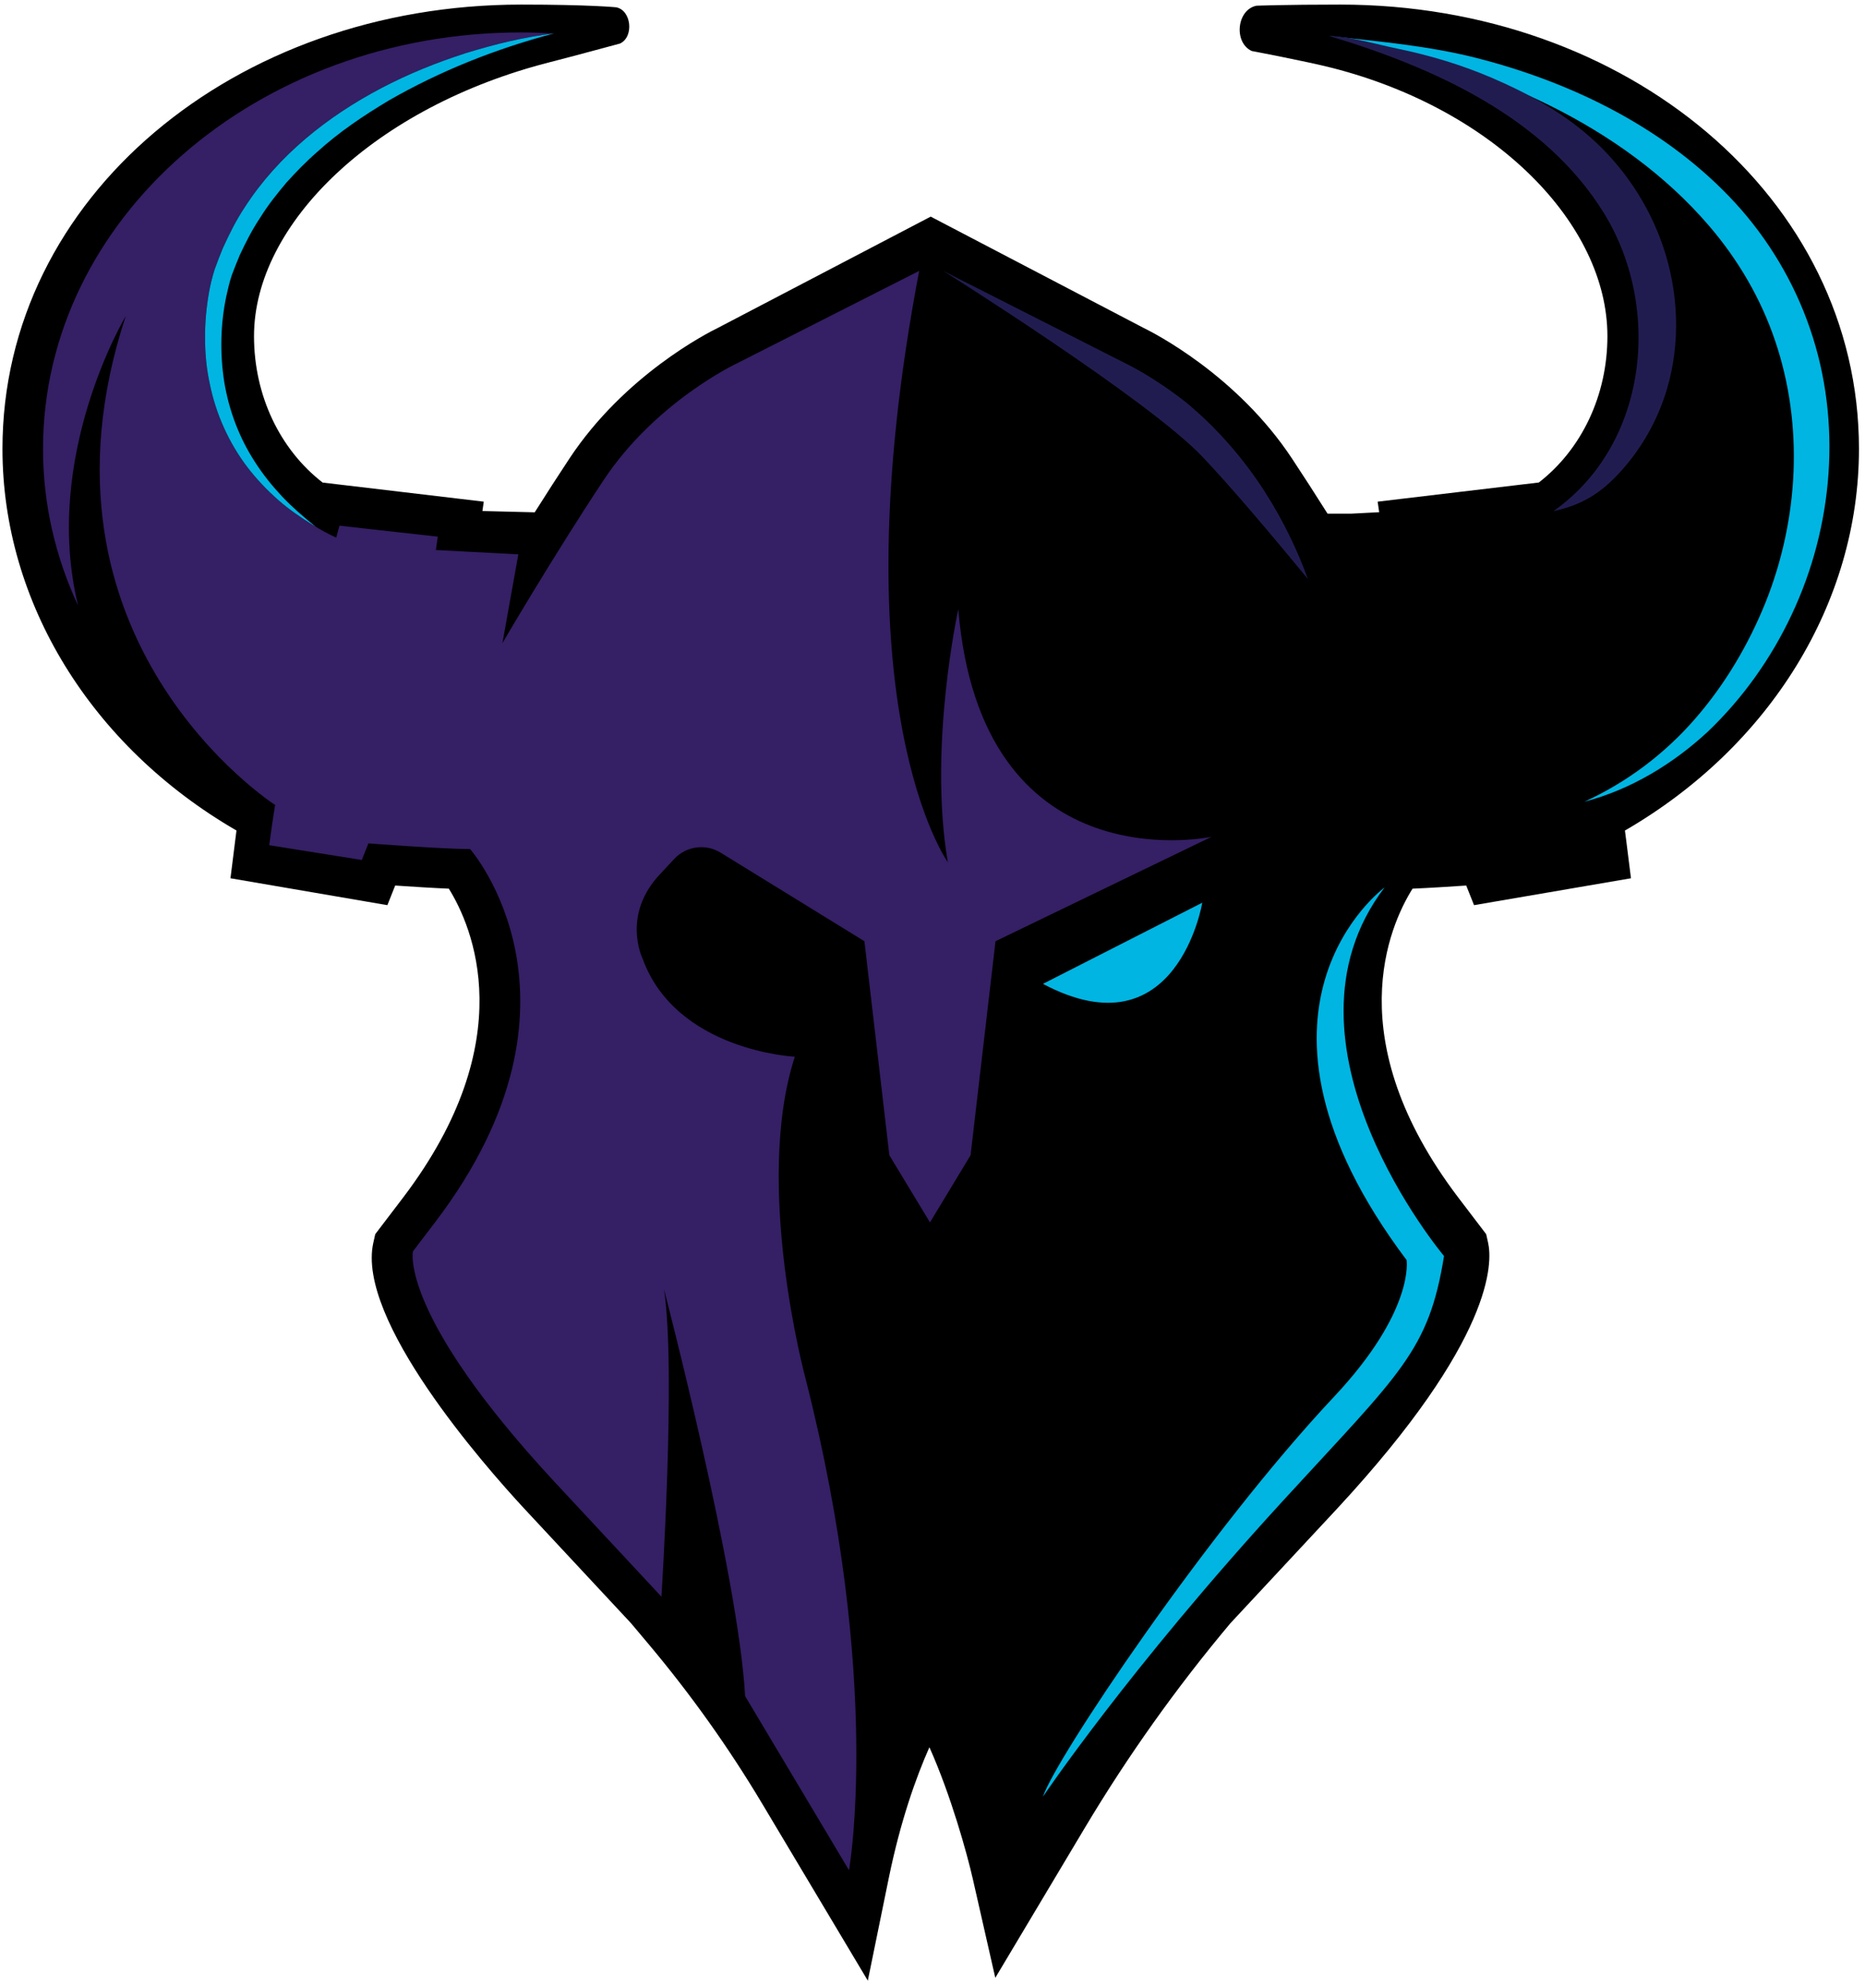<?xml version="1.0" encoding="UTF-8"?>
<svg width="121px" height="129px" viewBox="0 0 121 129" version="1.1" xmlns="http://www.w3.org/2000/svg" xmlns:xlink="http://www.w3.org/1999/xlink">
    <!-- Generator: Sketch 58 (84663) - https://sketch.com -->
    <title>MIN-ROK_Alternate-Logo</title>
    <desc>Created with Sketch.</desc>
    <g id="Teams" stroke="none" stroke-width="1" fill="none" fill-rule="evenodd">
        <g id="Teams-/-Alternate-Logo-/-MIN---ROKKR" transform="translate(-19, -15)">
            <g id="MIN-ROK_Alternate-Logo" transform="translate(19, 15)">
                <g id="Group-20" transform="translate(0.003, 0.199)">
                    <path d="M120.605,28.924 C120.605,12.588 105.511,0.099 86.958,0.099 C83.304,0.099 81.515,0.172 81.515,0.172 C80.233,0.43 80.024,2.559 81.208,3.11 C81.208,3.11 84.756,3.78 86.43,4.208 C97.046,6.924 104.285,14.36 104.285,21.61 C104.285,25.472 102.597,28.968 99.835,31.107 L89.378,32.35 L89.477,33.035 L87.679,33.129 L86.128,33.129 C85.325,31.855 84.551,30.656 83.819,29.549 C80.236,24.131 74.841,21.392 74.169,21.065 L60.381,13.856 L46.593,21.065 C45.92,21.392 40.526,24.131 36.943,29.549 C36.229,30.628 35.474,31.798 34.689,33.042 L31.296,32.957 L31.383,32.35 L20.931,31.111 C18.166,28.972 16.477,25.474 16.477,21.61 C16.477,14.312 24.322,6.714 35.714,3.825 C37.053,3.485 40.222,2.626 40.222,2.626 C41.143,2.2 40.966,0.452 39.965,0.274 C39.965,0.274 38.226,0.099 33.803,0.099 C15.251,0.099 0.157,12.588 0.157,28.924 C0.157,38.9 5.928,48.237 15.339,53.687 C15.312,53.897 15.285,54.108 15.259,54.319 L14.95,56.785 L25.13,58.53 L25.636,57.257 C26.694,57.329 28.008,57.412 29.117,57.46 C30.624,59.884 33.901,67.292 26.156,77.495 L24.343,79.877 L24.219,80.429 C23.098,85.42 31.415,94.881 33.996,97.668 L40.933,105.115 L42.062,106.458 C44.803,109.717 47.275,113.188 49.454,116.84 L56.3,128.31 L57.658,121.665 C58.417,117.955 59.419,115.143 60.296,113.165 C61.696,116.294 62.738,120.066 63.115,121.721 L64.571,128.127 L70.373,118.407 C73.153,113.747 76.335,109.275 79.83,105.115 L86.771,97.662 C96.959,86.663 96.827,81.691 96.543,80.429 L96.419,79.877 L94.608,77.499 C86.845,67.272 90.121,59.89 91.641,57.46 C92.751,57.412 94.067,57.329 95.125,57.257 L95.632,58.53 L105.813,56.785 L105.503,54.318 C105.477,54.107 105.45,53.897 105.422,53.688 C114.834,48.237 120.605,38.9 120.605,28.924" id="Fill-2" fill="#000000"></path>
                    <path d="M22.207,34.489 C21.983,35.127 21.772,35.769 21.57,36.414 C21.714,36.113 21.862,35.814 22.019,35.517 C22.072,35.356 22.136,35.202 22.192,35.043 C22.222,34.78 22.252,34.516 22.289,34.255 C22.262,34.333 22.235,34.412 22.207,34.489" id="Fill-4" fill="#332868"></path>
                    <path d="M78.602,54.095 L64.585,60.87 L62.967,74.755 L60.333,79.113 L57.698,74.755 L56.08,60.87 L46.753,55.125 C45.782,54.524 44.515,54.696 43.742,55.53 L42.872,56.464 C40.295,59.13 41.679,61.977 41.679,61.977 C43.852,67.995 51.564,68.364 51.564,68.364 C48.857,76.711 52.264,89.26 52.264,89.26 C57.266,108.914 55.08,121.146 55.08,121.146 L48.339,109.848 C47.91,101.982 43.079,83.463 43.079,83.463 C43.868,88.663 42.909,103.397 42.909,103.397 L35.929,95.9 C25.877,85.046 26.788,80.993 26.788,80.993 L28.257,79.064 C39.138,64.727 30.498,54.892 30.498,54.892 C28.544,54.88 23.899,54.52 23.899,54.52 L23.47,55.598 L17.465,54.64 C17.574,53.77 17.703,52.908 17.837,52.082 C17.833,52.078 17.829,52.078 17.825,52.074 C17.837,52.062 17.853,52.054 17.87,52.046 C17.87,52.046 1.222,41.381 8.154,20.312 C8.154,20.312 2.699,29.405 5.062,39.088 C3.598,35.952 2.788,32.521 2.788,28.924 C2.788,14.001 16.672,1.905 33.804,1.905 C34.521,1.905 35.229,1.933 35.933,1.973 C33.99,2.202 32.08,2.675 30.207,3.252 C28.338,3.854 26.504,4.592 24.757,5.51 C21.276,7.334 18.043,9.88 15.87,13.26 C15.316,14.09 14.871,14.992 14.458,15.898 C14.264,16.363 14.094,16.812 13.916,17.305 C13.762,17.802 13.645,18.283 13.556,18.78 C13.382,19.767 13.293,20.761 13.301,21.759 C13.301,22.758 13.398,23.756 13.613,24.73 C14.013,26.687 14.855,28.547 16.057,30.123 C16.66,30.909 17.343,31.626 18.084,32.272 C18.768,32.869 19.516,33.382 20.285,33.855 C20.767,34.16 21.276,34.441 21.811,34.685 C21.944,34.172 22.021,33.908 22.021,33.908 L28.398,34.621 L28.277,35.487 L33.626,35.768 L32.594,41.529 C32.594,41.529 35.759,36.093 39.142,30.977 C42.524,25.861 47.781,23.391 47.781,23.391 L59.633,17.377 C54.243,45.631 61.49,55.742 61.49,55.742 C60.211,48.217 62.17,39.336 62.17,39.336 C63.651,57.033 78.125,54.191 78.602,54.095" id="Fill-6" fill="#351F65"></path>
                    <path d="M35.933,1.973 C32.161,2.964 28.54,4.411 25.218,6.323 C23.575,7.306 21.985,8.376 20.58,9.655 C19.864,10.277 19.209,10.954 18.577,11.652 C17.971,12.374 17.384,13.107 16.89,13.905 C16.368,14.683 15.939,15.521 15.547,16.367 C15.365,16.792 15.191,17.245 15.033,17.662 C14.891,18.083 14.786,18.544 14.685,18.997 C14.3,20.817 14.256,22.718 14.543,24.562 C14.843,26.402 15.51,28.198 16.546,29.786 C17.056,30.588 17.659,31.33 18.314,32.031 C18.978,32.729 19.711,33.358 20.471,33.968 C20.41,33.932 20.346,33.892 20.285,33.855 C19.516,33.382 18.768,32.869 18.084,32.272 C17.343,31.626 16.66,30.909 16.056,30.123 C14.855,28.547 14.013,26.687 13.613,24.73 C13.398,23.756 13.301,22.758 13.301,21.759 C13.293,20.761 13.382,19.767 13.556,18.78 C13.645,18.283 13.762,17.802 13.916,17.305 C14.094,16.812 14.264,16.363 14.458,15.898 C14.871,14.992 15.316,14.09 15.87,13.26 C18.043,9.88 21.276,7.334 24.756,5.51 C26.504,4.591 28.337,3.854 30.207,3.252 C32.08,2.675 33.99,2.202 35.933,1.973" id="Fill-8" fill="#00B5E2"></path>
                    <path d="M78,58.37 L67.662,63.637 C76.361,68.251 78,58.37 78,58.37" id="Fill-10" fill="#00B5E2"></path>
                    <path d="M89.83,57.379 C89.83,57.379 79.023,65.274 91.256,81.558 C91.256,81.558 91.796,84.843 86.533,90.442 C78.325,99.176 68.436,113.975 67.662,116.375 C67.662,116.375 73.212,108.109 83.267,97.141 C90.84,88.88 92.694,87.479 93.684,81.295 C93.684,81.295 82.093,67.511 89.83,57.379" id="Fill-12" fill="#00B5E2"></path>
                    <path d="M117.434,21.14 C116.402,18.116 114.725,15.311 112.574,12.964 C108.188,8.201 102.148,5.202 95.909,3.593 C92.712,2.768 89.489,2.501 86.22,2.132 C86.853,2.204 87.493,2.386 88.117,2.511 C96.517,4.186 105.207,7.851 110.869,14.441 C112.764,16.647 114.244,19.179 115.163,21.906 C117.018,27.357 116.711,33.485 114.53,38.925 C113.43,41.64 111.912,44.215 109.959,46.455 C108.007,48.697 105.577,50.545 102.785,51.82 C105.762,51.046 108.521,49.389 110.808,47.265 C113.07,45.103 114.919,42.505 116.251,39.657 C118.924,33.982 119.52,27.21 117.434,21.14" id="Fill-14" fill="#00B5E2"></path>
                    <path d="M107.881,15.75 C106.953,13.042 105.304,10.58 103.147,8.68 C101.274,7.031 99.049,5.816 96.748,4.834 C94.763,3.988 92.752,3.388 90.644,2.953 C89.21,2.656 87.691,2.189 86.22,2.132 C92.983,4.16 100.218,7.402 104.056,13.623 C107.841,19.76 106.913,28.644 100.785,32.964 C102.827,32.534 104.128,31.611 105.472,30.016 C106.688,28.573 107.6,26.878 108.139,25.075 C109.044,22.046 108.907,18.741 107.881,15.75" id="Fill-16" fill="#211C50"></path>
                    <path d="M76.969,25.928 C74.819,24.226 73.044,23.39 73.044,23.39 L61.192,17.378 C61.192,17.378 74.444,25.691 77.999,29.425 C79.892,31.411 82.668,34.712 84.851,37.365 C83.604,33.948 81.271,29.504 76.969,25.928" id="Fill-18" fill="#211C50"></path>
                </g>
            </g>
        </g>
    </g>
</svg>